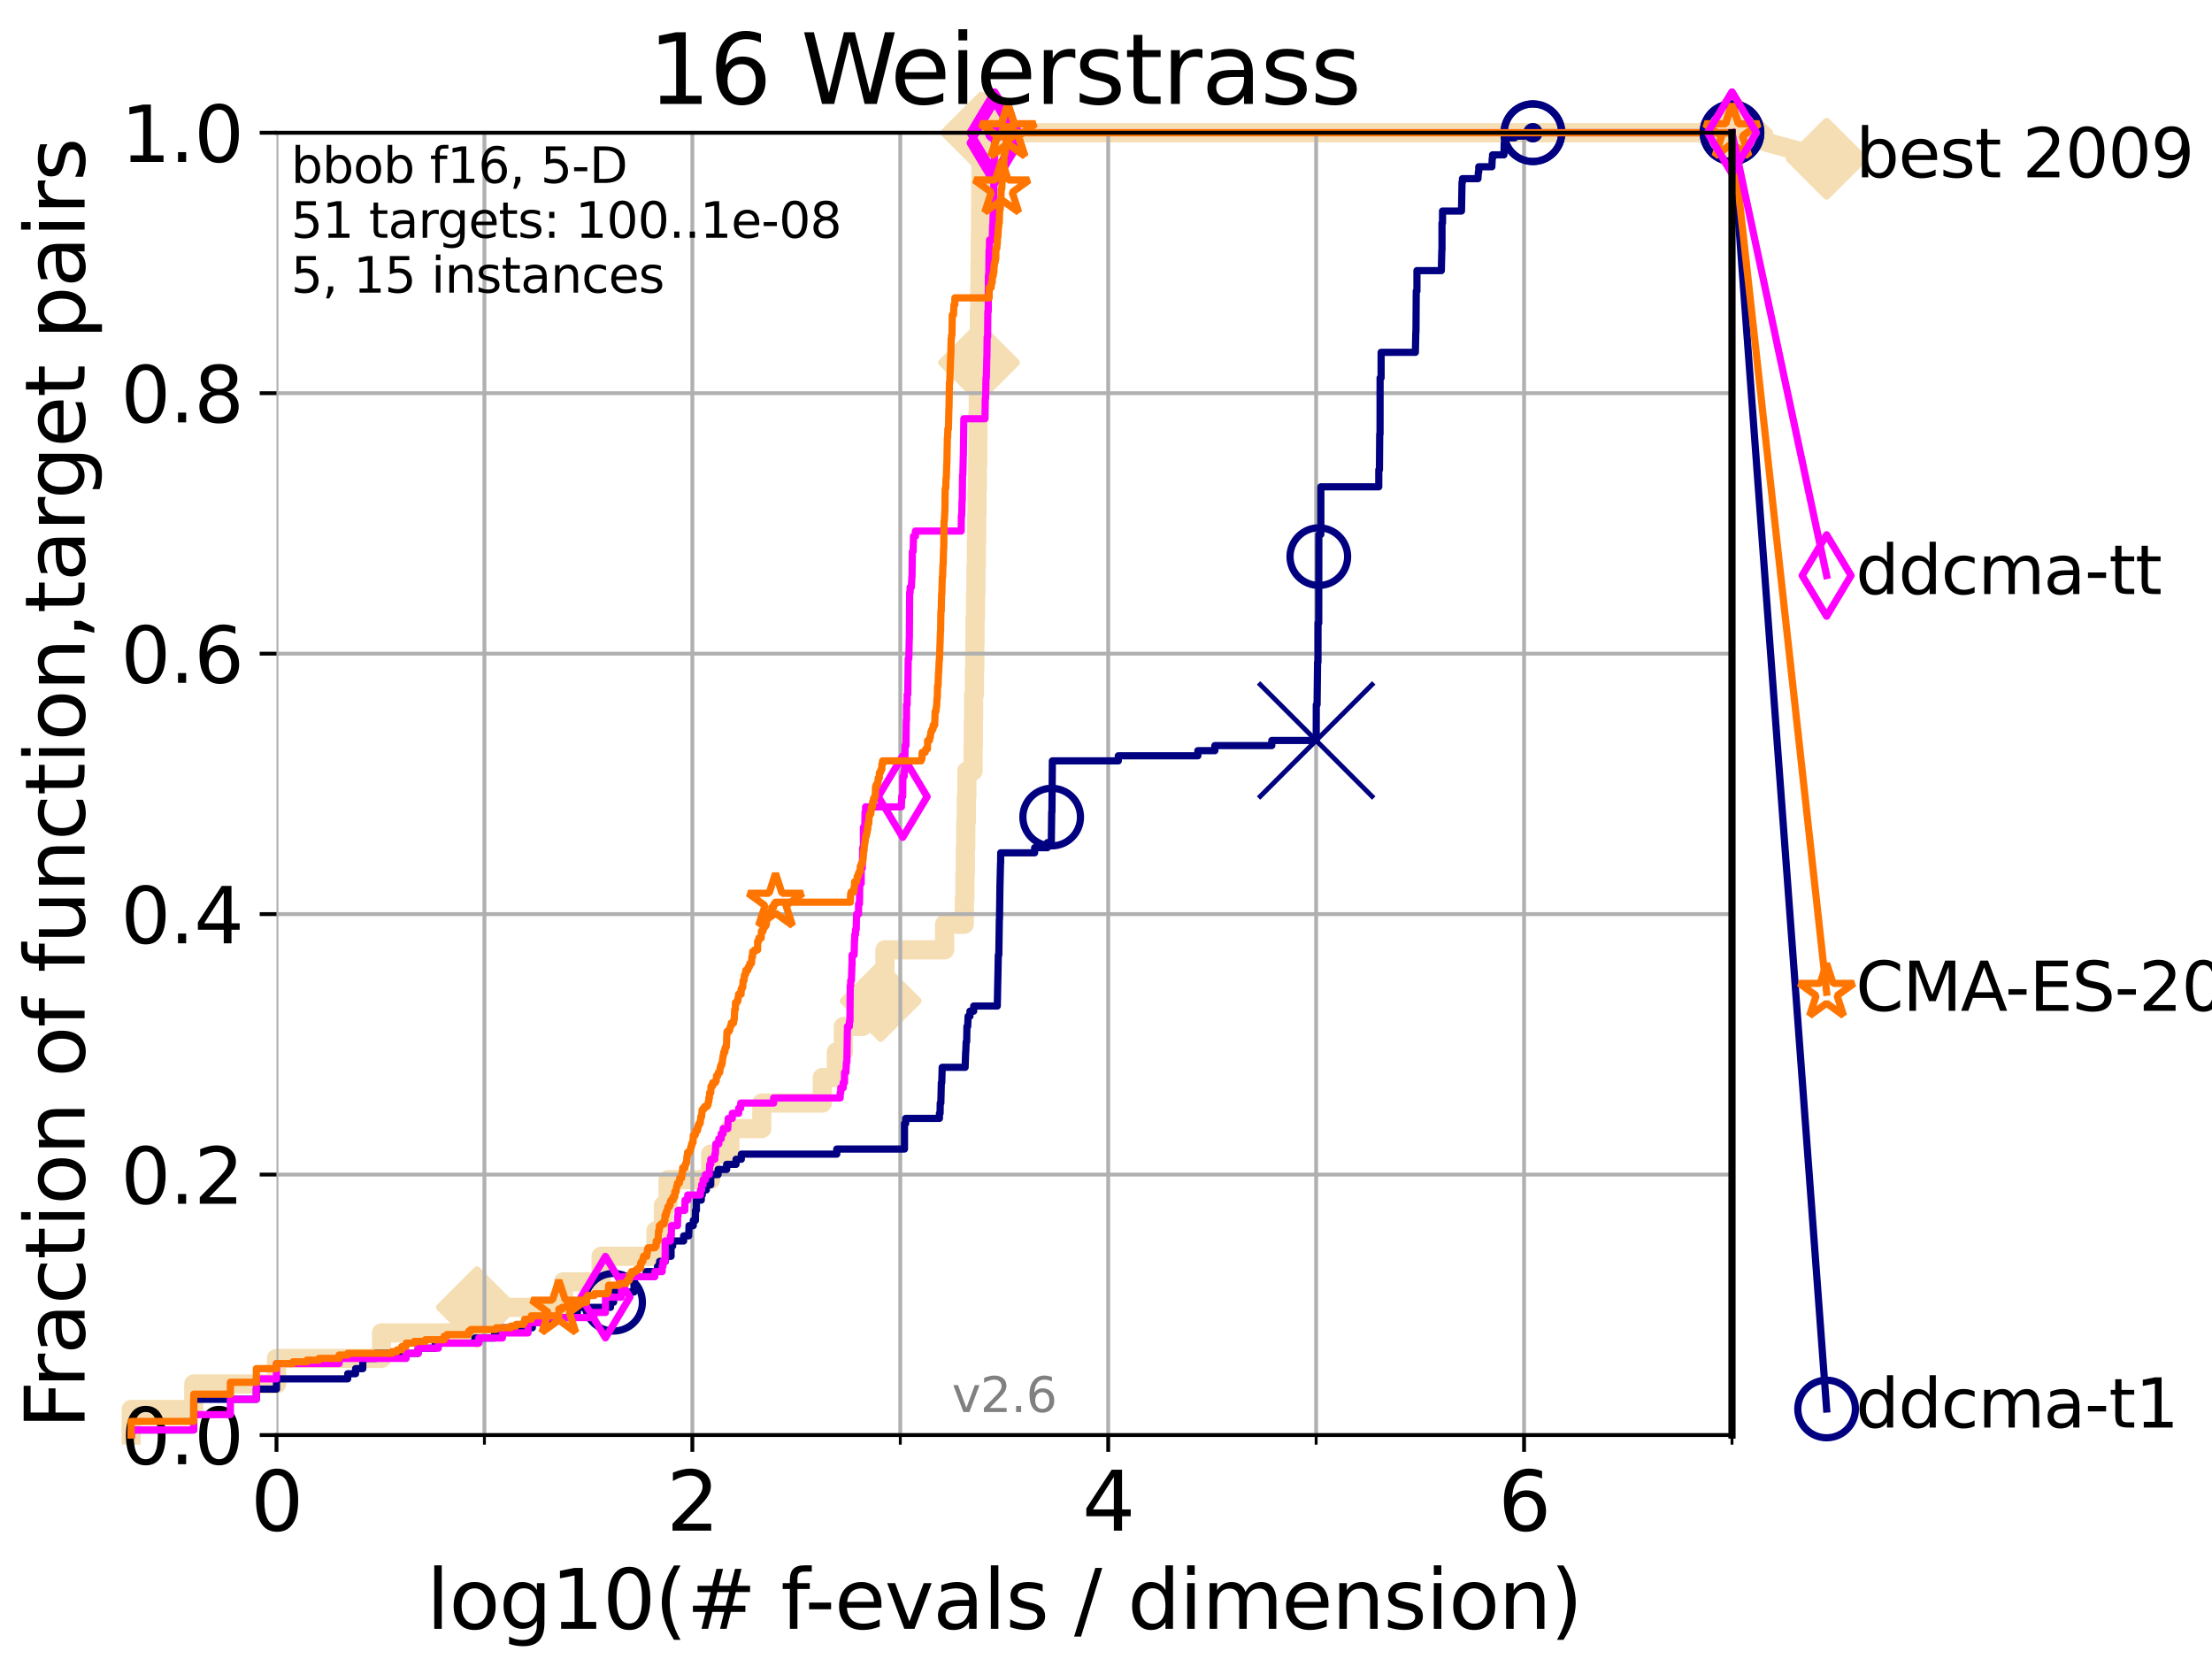 <?xml version="1.0" encoding="utf-8" standalone="no"?>
<!DOCTYPE svg PUBLIC "-//W3C//DTD SVG 1.1//EN"
  "http://www.w3.org/Graphics/SVG/1.1/DTD/svg11.dtd">
<svg xmlns:xlink="http://www.w3.org/1999/xlink" width="460.8pt" height="345.6pt" viewBox="0 0 460.8 345.6" xmlns="http://www.w3.org/2000/svg" version="1.1">
 <defs>
  <style type="text/css">*{stroke-linejoin: round; stroke-linecap: butt}</style>
 </defs>
 <g id="figure_1">
  <g id="patch_1">
   <path d="M 0 345.6 
L 460.8 345.6 
L 460.8 0 
L 0 0 
z
" style="fill: #ffffff"/>
  </g>
  <g id="axes_1">
   <g id="patch_2">
    <path d="M 57.6 298.944 
L 360.806 298.944 
L 360.806 27.648 
L 57.6 27.648 
z
" style="fill: #ffffff"/>
   </g>
   <g id="line2d_1">
    <path d="M 27.324 298.944 
L 27.324 293.624 
L 40.363 293.624 
L 40.363 288.305 
L 57.6 288.305 
L 57.6 282.985 
L 79.481 282.985 
L 79.481 277.666 
L 99.347 277.666 
L 99.347 272.346 
L 117.384 272.346 
L 117.384 267.027 
L 125.219 267.027 
L 125.219 261.707 
L 136.641 261.707 
L 136.641 256.388 
L 138.207 256.388 
L 138.207 251.068 
L 139.167 251.068 
L 139.167 245.749 
L 148.033 245.749 
L 148.033 240.429 
L 152.057 240.429 
L 152.057 235.11 
L 158.7 235.11 
L 158.7 229.79 
L 171.298 229.79 
L 171.298 224.471 
L 174.218 224.471 
L 174.218 219.151 
L 175.688 219.151 
L 175.688 213.832 
L 179.666 213.832 
L 179.666 208.512 
L 183.46 208.512 
L 183.46 203.192 
L 184.355 203.192 
L 184.355 197.873 
L 196.776 197.873 
L 196.776 192.553 
L 200.889 192.553 
L 200.889 187.234 
L 201.003 187.234 
L 201.003 181.914 
L 201.102 181.914 
L 201.102 176.595 
L 201.185 176.595 
L 201.185 171.275 
L 201.299 171.275 
L 201.299 165.956 
L 201.411 165.956 
L 201.411 160.636 
L 202.705 160.636 
L 202.705 155.317 
L 202.77 155.317 
L 202.77 149.997 
L 202.822 149.997 
L 202.822 144.678 
L 202.987 144.678 
L 202.987 139.358 
L 203.076 139.358 
L 203.076 134.039 
L 203.117 134.039 
L 203.117 128.719 
L 203.224 128.719 
L 203.224 123.4 
L 203.307 123.4 
L 203.307 118.08 
L 203.39 118.08 
L 203.39 112.76 
L 203.448 112.76 
L 203.448 107.441 
L 203.521 107.441 
L 203.521 102.121 
L 203.593 102.121 
L 203.593 96.802 
L 203.684 96.802 
L 203.684 91.482 
L 203.714 91.482 
L 203.714 86.163 
L 203.792 86.163 
L 203.792 80.843 
L 203.868 80.843 
L 203.868 75.524 
L 203.949 75.524 
L 203.949 70.204 
L 204.015 70.204 
L 204.015 64.885 
L 204.11 64.885 
L 204.11 59.565 
L 204.163 59.565 
L 204.163 54.246 
L 204.219 54.246 
L 204.219 48.926 
L 204.278 48.926 
L 204.278 43.607 
L 204.302 43.607 
L 204.302 38.287 
L 204.352 38.287 
L 204.352 32.968 
L 204.41 32.968 
L 204.41 27.648 
L 360.806 27.648 
" style="fill: none; stroke: #f5deb3; stroke-width: 4; stroke-linecap: square"/>
   </g>
   <g id="line2d_2">
    <defs>
     <path id="mb8e707fca8" d="M -0 7.778 
L 7.778 0 
L 0 -7.778 
L -7.778 -0 
z
" style="stroke: #f5deb3; stroke-width: 1.5; stroke-linejoin: miter"/>
    </defs>
    <g>
     <use xlink:href="#mb8e707fca8" x="99.347" y="272.346" style="fill: #f5deb3; stroke: #f5deb3; stroke-width: 1.5; stroke-linejoin: miter"/>
     <use xlink:href="#mb8e707fca8" x="183.46" y="208.512" style="fill: #f5deb3; stroke: #f5deb3; stroke-width: 1.5; stroke-linejoin: miter"/>
     <use xlink:href="#mb8e707fca8" x="203.949" y="75.524" style="fill: #f5deb3; stroke: #f5deb3; stroke-width: 1.5; stroke-linejoin: miter"/>
     <use xlink:href="#mb8e707fca8" x="204.41" y="27.648" style="fill: #f5deb3; stroke: #f5deb3; stroke-width: 1.5; stroke-linejoin: miter"/>
     <use xlink:href="#mb8e707fca8" x="204.41" y="27.648" style="fill: #f5deb3; stroke: #f5deb3; stroke-width: 1.5; stroke-linejoin: miter"/>
     <use xlink:href="#mb8e707fca8" x="360.806" y="27.648" style="fill: #f5deb3; stroke: #f5deb3; stroke-width: 1.5; stroke-linejoin: miter"/>
    </g>
   </g>
   <g id="line2d_3">
    <path style="fill: none; stroke: #f5deb3; stroke-width: 4; stroke-linecap: square"/>
    <g/>
   </g>
   <g id="line2d_4">
    <path d="M 360.806 27.648 
L 380.515 33.074 
" style="fill: none; stroke: #f5deb3; stroke-width: 4; stroke-linecap: square"/>
    <g>
     <use xlink:href="#mb8e707fca8" x="360.806" y="27.648" style="fill: #f5deb3; stroke: #f5deb3; stroke-width: 1.5; stroke-linejoin: miter"/>
     <use xlink:href="#mb8e707fca8" x="380.515" y="33.074" style="fill: #f5deb3; stroke: #f5deb3; stroke-width: 1.5; stroke-linejoin: miter"/>
    </g>
   </g>
   <g id="matplotlib.axis_1">
    <g id="xtick_1">
     <g id="line2d_5">
      <path d="M 57.6 298.944 
L 57.6 27.648 
" clip-path="url(#p926d041248)" style="fill: none; stroke: #b0b0b0; stroke-width: 0.8; stroke-linecap: square"/>
     </g>
     <g id="line2d_6">
      <defs>
       <path id="m6d706f64f8" d="M 0 0 
L 0 3.5 
" style="stroke: #000000; stroke-width: 0.8"/>
      </defs>
      <g>
       <use xlink:href="#m6d706f64f8" x="57.6" y="298.944" style="stroke: #000000; stroke-width: 0.8"/>
      </g>
     </g>
     <g id="text_1">
      <!-- 0 -->
      <g transform="translate(52.192 318.861)scale(0.17 -0.17)">
       <defs>
        <path id="DejaVuSans-30" d="M 2034 4250 
Q 1547 4250 1301 3770 
Q 1056 3291 1056 2328 
Q 1056 1369 1301 889 
Q 1547 409 2034 409 
Q 2525 409 2770 889 
Q 3016 1369 3016 2328 
Q 3016 3291 2770 3770 
Q 2525 4250 2034 4250 
z
M 2034 4750 
Q 2819 4750 3233 4129 
Q 3647 3509 3647 2328 
Q 3647 1150 3233 529 
Q 2819 -91 2034 -91 
Q 1250 -91 836 529 
Q 422 1150 422 2328 
Q 422 3509 836 4129 
Q 1250 4750 2034 4750 
z
" transform="scale(0.016)"/>
       </defs>
       <use xlink:href="#DejaVuSans-30"/>
      </g>
     </g>
    </g>
    <g id="xtick_2">
     <g id="line2d_7">
      <path d="M 144.23 298.944 
L 144.23 27.648 
" clip-path="url(#p926d041248)" style="fill: none; stroke: #b0b0b0; stroke-width: 0.8; stroke-linecap: square"/>
     </g>
     <g id="line2d_8">
      <g>
       <use xlink:href="#m6d706f64f8" x="144.23" y="298.944" style="stroke: #000000; stroke-width: 0.8"/>
      </g>
     </g>
     <g id="text_2">
      <!-- 2 -->
      <g transform="translate(138.822 318.861)scale(0.17 -0.17)">
       <defs>
        <path id="DejaVuSans-32" d="M 1228 531 
L 3431 531 
L 3431 0 
L 469 0 
L 469 531 
Q 828 903 1448 1529 
Q 2069 2156 2228 2338 
Q 2531 2678 2651 2914 
Q 2772 3150 2772 3378 
Q 2772 3750 2511 3984 
Q 2250 4219 1831 4219 
Q 1534 4219 1204 4116 
Q 875 4013 500 3803 
L 500 4441 
Q 881 4594 1212 4672 
Q 1544 4750 1819 4750 
Q 2544 4750 2975 4387 
Q 3406 4025 3406 3419 
Q 3406 3131 3298 2873 
Q 3191 2616 2906 2266 
Q 2828 2175 2409 1742 
Q 1991 1309 1228 531 
z
" transform="scale(0.016)"/>
       </defs>
       <use xlink:href="#DejaVuSans-32"/>
      </g>
     </g>
    </g>
    <g id="xtick_3">
     <g id="line2d_9">
      <path d="M 230.861 298.944 
L 230.861 27.648 
" clip-path="url(#p926d041248)" style="fill: none; stroke: #b0b0b0; stroke-width: 0.8; stroke-linecap: square"/>
     </g>
     <g id="line2d_10">
      <g>
       <use xlink:href="#m6d706f64f8" x="230.861" y="298.944" style="stroke: #000000; stroke-width: 0.8"/>
      </g>
     </g>
     <g id="text_3">
      <!-- 4 -->
      <g transform="translate(225.453 318.861)scale(0.17 -0.17)">
       <defs>
        <path id="DejaVuSans-34" d="M 2419 4116 
L 825 1625 
L 2419 1625 
L 2419 4116 
z
M 2253 4666 
L 3047 4666 
L 3047 1625 
L 3713 1625 
L 3713 1100 
L 3047 1100 
L 3047 0 
L 2419 0 
L 2419 1100 
L 313 1100 
L 313 1709 
L 2253 4666 
z
" transform="scale(0.016)"/>
       </defs>
       <use xlink:href="#DejaVuSans-34"/>
      </g>
     </g>
    </g>
    <g id="xtick_4">
     <g id="line2d_11">
      <path d="M 317.491 298.944 
L 317.491 27.648 
" clip-path="url(#p926d041248)" style="fill: none; stroke: #b0b0b0; stroke-width: 0.8; stroke-linecap: square"/>
     </g>
     <g id="line2d_12">
      <g>
       <use xlink:href="#m6d706f64f8" x="317.491" y="298.944" style="stroke: #000000; stroke-width: 0.8"/>
      </g>
     </g>
     <g id="text_4">
      <!-- 6 -->
      <g transform="translate(312.083 318.861)scale(0.17 -0.17)">
       <defs>
        <path id="DejaVuSans-36" d="M 2113 2584 
Q 1688 2584 1439 2293 
Q 1191 2003 1191 1497 
Q 1191 994 1439 701 
Q 1688 409 2113 409 
Q 2538 409 2786 701 
Q 3034 994 3034 1497 
Q 3034 2003 2786 2293 
Q 2538 2584 2113 2584 
z
M 3366 4563 
L 3366 3988 
Q 3128 4100 2886 4159 
Q 2644 4219 2406 4219 
Q 1781 4219 1451 3797 
Q 1122 3375 1075 2522 
Q 1259 2794 1537 2939 
Q 1816 3084 2150 3084 
Q 2853 3084 3261 2657 
Q 3669 2231 3669 1497 
Q 3669 778 3244 343 
Q 2819 -91 2113 -91 
Q 1303 -91 875 529 
Q 447 1150 447 2328 
Q 447 3434 972 4092 
Q 1497 4750 2381 4750 
Q 2619 4750 2861 4703 
Q 3103 4656 3366 4563 
z
" transform="scale(0.016)"/>
       </defs>
       <use xlink:href="#DejaVuSans-36"/>
      </g>
     </g>
    </g>
    <g id="xtick_5">
     <g id="line2d_13">
      <path d="M 100.915 298.944 
L 100.915 27.648 
" clip-path="url(#p926d041248)" style="fill: none; stroke: #b0b0b0; stroke-width: 0.8; stroke-linecap: square"/>
     </g>
     <g id="line2d_14">
      <defs>
       <path id="m175a433c14" d="M 0 0 
L 0 2 
" style="stroke: #000000; stroke-width: 0.6"/>
      </defs>
      <g>
       <use xlink:href="#m175a433c14" x="100.915" y="298.944" style="stroke: #000000; stroke-width: 0.6"/>
      </g>
     </g>
    </g>
    <g id="xtick_6">
     <g id="line2d_15">
      <path d="M 187.546 298.944 
L 187.546 27.648 
" clip-path="url(#p926d041248)" style="fill: none; stroke: #b0b0b0; stroke-width: 0.8; stroke-linecap: square"/>
     </g>
     <g id="line2d_16">
      <g>
       <use xlink:href="#m175a433c14" x="187.546" y="298.944" style="stroke: #000000; stroke-width: 0.6"/>
      </g>
     </g>
    </g>
    <g id="xtick_7">
     <g id="line2d_17">
      <path d="M 274.176 298.944 
L 274.176 27.648 
" clip-path="url(#p926d041248)" style="fill: none; stroke: #b0b0b0; stroke-width: 0.8; stroke-linecap: square"/>
     </g>
     <g id="line2d_18">
      <g>
       <use xlink:href="#m175a433c14" x="274.176" y="298.944" style="stroke: #000000; stroke-width: 0.6"/>
      </g>
     </g>
    </g>
    <g id="xtick_8">
     <g id="line2d_19">
      <path d="M 360.806 298.944 
L 360.806 27.648 
" clip-path="url(#p926d041248)" style="fill: none; stroke: #b0b0b0; stroke-width: 0.8; stroke-linecap: square"/>
     </g>
     <g id="line2d_20">
      <g>
       <use xlink:href="#m175a433c14" x="360.806" y="298.944" style="stroke: #000000; stroke-width: 0.6"/>
      </g>
     </g>
    </g>
    <g id="text_5">
     <!-- log10(# f-evals / dimension) -->
     <g transform="translate(88.823 339.314)scale(0.17 -0.17)">
      <defs>
       <path id="DejaVuSans-6c" d="M 603 4863 
L 1178 4863 
L 1178 0 
L 603 0 
L 603 4863 
z
" transform="scale(0.016)"/>
       <path id="DejaVuSans-6f" d="M 1959 3097 
Q 1497 3097 1228 2736 
Q 959 2375 959 1747 
Q 959 1119 1226 758 
Q 1494 397 1959 397 
Q 2419 397 2687 759 
Q 2956 1122 2956 1747 
Q 2956 2369 2687 2733 
Q 2419 3097 1959 3097 
z
M 1959 3584 
Q 2709 3584 3137 3096 
Q 3566 2609 3566 1747 
Q 3566 888 3137 398 
Q 2709 -91 1959 -91 
Q 1206 -91 779 398 
Q 353 888 353 1747 
Q 353 2609 779 3096 
Q 1206 3584 1959 3584 
z
" transform="scale(0.016)"/>
       <path id="DejaVuSans-67" d="M 2906 1791 
Q 2906 2416 2648 2759 
Q 2391 3103 1925 3103 
Q 1463 3103 1205 2759 
Q 947 2416 947 1791 
Q 947 1169 1205 825 
Q 1463 481 1925 481 
Q 2391 481 2648 825 
Q 2906 1169 2906 1791 
z
M 3481 434 
Q 3481 -459 3084 -895 
Q 2688 -1331 1869 -1331 
Q 1566 -1331 1297 -1286 
Q 1028 -1241 775 -1147 
L 775 -588 
Q 1028 -725 1275 -790 
Q 1522 -856 1778 -856 
Q 2344 -856 2625 -561 
Q 2906 -266 2906 331 
L 2906 616 
Q 2728 306 2450 153 
Q 2172 0 1784 0 
Q 1141 0 747 490 
Q 353 981 353 1791 
Q 353 2603 747 3093 
Q 1141 3584 1784 3584 
Q 2172 3584 2450 3431 
Q 2728 3278 2906 2969 
L 2906 3500 
L 3481 3500 
L 3481 434 
z
" transform="scale(0.016)"/>
       <path id="DejaVuSans-31" d="M 794 531 
L 1825 531 
L 1825 4091 
L 703 3866 
L 703 4441 
L 1819 4666 
L 2450 4666 
L 2450 531 
L 3481 531 
L 3481 0 
L 794 0 
L 794 531 
z
" transform="scale(0.016)"/>
       <path id="DejaVuSans-28" d="M 1984 4856 
Q 1566 4138 1362 3434 
Q 1159 2731 1159 2009 
Q 1159 1288 1364 580 
Q 1569 -128 1984 -844 
L 1484 -844 
Q 1016 -109 783 600 
Q 550 1309 550 2009 
Q 550 2706 781 3412 
Q 1013 4119 1484 4856 
L 1984 4856 
z
" transform="scale(0.016)"/>
       <path id="DejaVuSans-23" d="M 3272 2816 
L 2363 2816 
L 2100 1772 
L 3016 1772 
L 3272 2816 
z
M 2803 4594 
L 2478 3297 
L 3391 3297 
L 3719 4594 
L 4219 4594 
L 3897 3297 
L 4872 3297 
L 4872 2816 
L 3775 2816 
L 3519 1772 
L 4513 1772 
L 4513 1294 
L 3397 1294 
L 3072 0 
L 2572 0 
L 2894 1294 
L 1978 1294 
L 1656 0 
L 1153 0 
L 1478 1294 
L 494 1294 
L 494 1772 
L 1594 1772 
L 1856 2816 
L 850 2816 
L 850 3297 
L 1978 3297 
L 2297 4594 
L 2803 4594 
z
" transform="scale(0.016)"/>
       <path id="DejaVuSans-20" transform="scale(0.016)"/>
       <path id="DejaVuSans-66" d="M 2375 4863 
L 2375 4384 
L 1825 4384 
Q 1516 4384 1395 4259 
Q 1275 4134 1275 3809 
L 1275 3500 
L 2222 3500 
L 2222 3053 
L 1275 3053 
L 1275 0 
L 697 0 
L 697 3053 
L 147 3053 
L 147 3500 
L 697 3500 
L 697 3744 
Q 697 4328 969 4595 
Q 1241 4863 1831 4863 
L 2375 4863 
z
" transform="scale(0.016)"/>
       <path id="DejaVuSans-2d" d="M 313 2009 
L 1997 2009 
L 1997 1497 
L 313 1497 
L 313 2009 
z
" transform="scale(0.016)"/>
       <path id="DejaVuSans-65" d="M 3597 1894 
L 3597 1613 
L 953 1613 
Q 991 1019 1311 708 
Q 1631 397 2203 397 
Q 2534 397 2845 478 
Q 3156 559 3463 722 
L 3463 178 
Q 3153 47 2828 -22 
Q 2503 -91 2169 -91 
Q 1331 -91 842 396 
Q 353 884 353 1716 
Q 353 2575 817 3079 
Q 1281 3584 2069 3584 
Q 2775 3584 3186 3129 
Q 3597 2675 3597 1894 
z
M 3022 2063 
Q 3016 2534 2758 2815 
Q 2500 3097 2075 3097 
Q 1594 3097 1305 2825 
Q 1016 2553 972 2059 
L 3022 2063 
z
" transform="scale(0.016)"/>
       <path id="DejaVuSans-76" d="M 191 3500 
L 800 3500 
L 1894 563 
L 2988 3500 
L 3597 3500 
L 2284 0 
L 1503 0 
L 191 3500 
z
" transform="scale(0.016)"/>
       <path id="DejaVuSans-61" d="M 2194 1759 
Q 1497 1759 1228 1600 
Q 959 1441 959 1056 
Q 959 750 1161 570 
Q 1363 391 1709 391 
Q 2188 391 2477 730 
Q 2766 1069 2766 1631 
L 2766 1759 
L 2194 1759 
z
M 3341 1997 
L 3341 0 
L 2766 0 
L 2766 531 
Q 2569 213 2275 61 
Q 1981 -91 1556 -91 
Q 1019 -91 701 211 
Q 384 513 384 1019 
Q 384 1609 779 1909 
Q 1175 2209 1959 2209 
L 2766 2209 
L 2766 2266 
Q 2766 2663 2505 2880 
Q 2244 3097 1772 3097 
Q 1472 3097 1187 3025 
Q 903 2953 641 2809 
L 641 3341 
Q 956 3463 1253 3523 
Q 1550 3584 1831 3584 
Q 2591 3584 2966 3190 
Q 3341 2797 3341 1997 
z
" transform="scale(0.016)"/>
       <path id="DejaVuSans-73" d="M 2834 3397 
L 2834 2853 
Q 2591 2978 2328 3040 
Q 2066 3103 1784 3103 
Q 1356 3103 1142 2972 
Q 928 2841 928 2578 
Q 928 2378 1081 2264 
Q 1234 2150 1697 2047 
L 1894 2003 
Q 2506 1872 2764 1633 
Q 3022 1394 3022 966 
Q 3022 478 2636 193 
Q 2250 -91 1575 -91 
Q 1294 -91 989 -36 
Q 684 19 347 128 
L 347 722 
Q 666 556 975 473 
Q 1284 391 1588 391 
Q 1994 391 2212 530 
Q 2431 669 2431 922 
Q 2431 1156 2273 1281 
Q 2116 1406 1581 1522 
L 1381 1569 
Q 847 1681 609 1914 
Q 372 2147 372 2553 
Q 372 3047 722 3315 
Q 1072 3584 1716 3584 
Q 2034 3584 2315 3537 
Q 2597 3491 2834 3397 
z
" transform="scale(0.016)"/>
       <path id="DejaVuSans-2f" d="M 1625 4666 
L 2156 4666 
L 531 -594 
L 0 -594 
L 1625 4666 
z
" transform="scale(0.016)"/>
       <path id="DejaVuSans-64" d="M 2906 2969 
L 2906 4863 
L 3481 4863 
L 3481 0 
L 2906 0 
L 2906 525 
Q 2725 213 2448 61 
Q 2172 -91 1784 -91 
Q 1150 -91 751 415 
Q 353 922 353 1747 
Q 353 2572 751 3078 
Q 1150 3584 1784 3584 
Q 2172 3584 2448 3432 
Q 2725 3281 2906 2969 
z
M 947 1747 
Q 947 1113 1208 752 
Q 1469 391 1925 391 
Q 2381 391 2643 752 
Q 2906 1113 2906 1747 
Q 2906 2381 2643 2742 
Q 2381 3103 1925 3103 
Q 1469 3103 1208 2742 
Q 947 2381 947 1747 
z
" transform="scale(0.016)"/>
       <path id="DejaVuSans-69" d="M 603 3500 
L 1178 3500 
L 1178 0 
L 603 0 
L 603 3500 
z
M 603 4863 
L 1178 4863 
L 1178 4134 
L 603 4134 
L 603 4863 
z
" transform="scale(0.016)"/>
       <path id="DejaVuSans-6d" d="M 3328 2828 
Q 3544 3216 3844 3400 
Q 4144 3584 4550 3584 
Q 5097 3584 5394 3201 
Q 5691 2819 5691 2113 
L 5691 0 
L 5113 0 
L 5113 2094 
Q 5113 2597 4934 2840 
Q 4756 3084 4391 3084 
Q 3944 3084 3684 2787 
Q 3425 2491 3425 1978 
L 3425 0 
L 2847 0 
L 2847 2094 
Q 2847 2600 2669 2842 
Q 2491 3084 2119 3084 
Q 1678 3084 1418 2786 
Q 1159 2488 1159 1978 
L 1159 0 
L 581 0 
L 581 3500 
L 1159 3500 
L 1159 2956 
Q 1356 3278 1631 3431 
Q 1906 3584 2284 3584 
Q 2666 3584 2933 3390 
Q 3200 3197 3328 2828 
z
" transform="scale(0.016)"/>
       <path id="DejaVuSans-6e" d="M 3513 2113 
L 3513 0 
L 2938 0 
L 2938 2094 
Q 2938 2591 2744 2837 
Q 2550 3084 2163 3084 
Q 1697 3084 1428 2787 
Q 1159 2491 1159 1978 
L 1159 0 
L 581 0 
L 581 3500 
L 1159 3500 
L 1159 2956 
Q 1366 3272 1645 3428 
Q 1925 3584 2291 3584 
Q 2894 3584 3203 3211 
Q 3513 2838 3513 2113 
z
" transform="scale(0.016)"/>
       <path id="DejaVuSans-29" d="M 513 4856 
L 1013 4856 
Q 1481 4119 1714 3412 
Q 1947 2706 1947 2009 
Q 1947 1309 1714 600 
Q 1481 -109 1013 -844 
L 513 -844 
Q 928 -128 1133 580 
Q 1338 1288 1338 2009 
Q 1338 2731 1133 3434 
Q 928 4138 513 4856 
z
" transform="scale(0.016)"/>
      </defs>
      <use xlink:href="#DejaVuSans-6c"/>
      <use xlink:href="#DejaVuSans-6f" x="27.783"/>
      <use xlink:href="#DejaVuSans-67" x="88.965"/>
      <use xlink:href="#DejaVuSans-31" x="152.441"/>
      <use xlink:href="#DejaVuSans-30" x="216.064"/>
      <use xlink:href="#DejaVuSans-28" x="279.688"/>
      <use xlink:href="#DejaVuSans-23" x="318.701"/>
      <use xlink:href="#DejaVuSans-20" x="402.49"/>
      <use xlink:href="#DejaVuSans-66" x="434.277"/>
      <use xlink:href="#DejaVuSans-2d" x="463.982"/>
      <use xlink:href="#DejaVuSans-65" x="500.066"/>
      <use xlink:href="#DejaVuSans-76" x="561.59"/>
      <use xlink:href="#DejaVuSans-61" x="620.77"/>
      <use xlink:href="#DejaVuSans-6c" x="682.049"/>
      <use xlink:href="#DejaVuSans-73" x="709.832"/>
      <use xlink:href="#DejaVuSans-20" x="761.932"/>
      <use xlink:href="#DejaVuSans-2f" x="793.719"/>
      <use xlink:href="#DejaVuSans-20" x="827.41"/>
      <use xlink:href="#DejaVuSans-64" x="859.197"/>
      <use xlink:href="#DejaVuSans-69" x="922.674"/>
      <use xlink:href="#DejaVuSans-6d" x="950.457"/>
      <use xlink:href="#DejaVuSans-65" x="1047.869"/>
      <use xlink:href="#DejaVuSans-6e" x="1109.393"/>
      <use xlink:href="#DejaVuSans-73" x="1172.771"/>
      <use xlink:href="#DejaVuSans-69" x="1224.871"/>
      <use xlink:href="#DejaVuSans-6f" x="1252.654"/>
      <use xlink:href="#DejaVuSans-6e" x="1313.836"/>
      <use xlink:href="#DejaVuSans-29" x="1377.215"/>
     </g>
    </g>
   </g>
   <g id="matplotlib.axis_2">
    <g id="ytick_1">
     <g id="line2d_21">
      <path d="M 57.6 298.944 
L 360.806 298.944 
" clip-path="url(#p926d041248)" style="fill: none; stroke: #b0b0b0; stroke-width: 0.8; stroke-linecap: square"/>
     </g>
     <g id="line2d_22">
      <defs>
       <path id="m9c792b67eb" d="M 0 0 
L -3.5 0 
" style="stroke: #000000; stroke-width: 0.8"/>
      </defs>
      <g>
       <use xlink:href="#m9c792b67eb" x="57.6" y="298.944" style="stroke: #000000; stroke-width: 0.8"/>
      </g>
     </g>
     <g id="text_6">
      <!-- 0.0 -->
      <g transform="translate(25.155 305.023)scale(0.16 -0.16)">
       <defs>
        <path id="DejaVuSans-2e" d="M 684 794 
L 1344 794 
L 1344 0 
L 684 0 
L 684 794 
z
" transform="scale(0.016)"/>
       </defs>
       <use xlink:href="#DejaVuSans-30"/>
       <use xlink:href="#DejaVuSans-2e" x="63.623"/>
       <use xlink:href="#DejaVuSans-30" x="95.41"/>
      </g>
     </g>
    </g>
    <g id="ytick_2">
     <g id="line2d_23">
      <path d="M 57.6 244.685 
L 360.806 244.685 
" clip-path="url(#p926d041248)" style="fill: none; stroke: #b0b0b0; stroke-width: 0.8; stroke-linecap: square"/>
     </g>
     <g id="line2d_24">
      <g>
       <use xlink:href="#m9c792b67eb" x="57.6" y="244.685" style="stroke: #000000; stroke-width: 0.8"/>
      </g>
     </g>
     <g id="text_7">
      <!-- 0.2 -->
      <g transform="translate(25.155 250.764)scale(0.16 -0.16)">
       <use xlink:href="#DejaVuSans-30"/>
       <use xlink:href="#DejaVuSans-2e" x="63.623"/>
       <use xlink:href="#DejaVuSans-32" x="95.41"/>
      </g>
     </g>
    </g>
    <g id="ytick_3">
     <g id="line2d_25">
      <path d="M 57.6 190.426 
L 360.806 190.426 
" clip-path="url(#p926d041248)" style="fill: none; stroke: #b0b0b0; stroke-width: 0.8; stroke-linecap: square"/>
     </g>
     <g id="line2d_26">
      <g>
       <use xlink:href="#m9c792b67eb" x="57.6" y="190.426" style="stroke: #000000; stroke-width: 0.8"/>
      </g>
     </g>
     <g id="text_8">
      <!-- 0.4 -->
      <g transform="translate(25.155 196.504)scale(0.16 -0.16)">
       <use xlink:href="#DejaVuSans-30"/>
       <use xlink:href="#DejaVuSans-2e" x="63.623"/>
       <use xlink:href="#DejaVuSans-34" x="95.41"/>
      </g>
     </g>
    </g>
    <g id="ytick_4">
     <g id="line2d_27">
      <path d="M 57.6 136.166 
L 360.806 136.166 
" clip-path="url(#p926d041248)" style="fill: none; stroke: #b0b0b0; stroke-width: 0.8; stroke-linecap: square"/>
     </g>
     <g id="line2d_28">
      <g>
       <use xlink:href="#m9c792b67eb" x="57.6" y="136.166" style="stroke: #000000; stroke-width: 0.8"/>
      </g>
     </g>
     <g id="text_9">
      <!-- 0.6 -->
      <g transform="translate(25.155 142.245)scale(0.16 -0.16)">
       <use xlink:href="#DejaVuSans-30"/>
       <use xlink:href="#DejaVuSans-2e" x="63.623"/>
       <use xlink:href="#DejaVuSans-36" x="95.41"/>
      </g>
     </g>
    </g>
    <g id="ytick_5">
     <g id="line2d_29">
      <path d="M 57.6 81.907 
L 360.806 81.907 
" clip-path="url(#p926d041248)" style="fill: none; stroke: #b0b0b0; stroke-width: 0.8; stroke-linecap: square"/>
     </g>
     <g id="line2d_30">
      <g>
       <use xlink:href="#m9c792b67eb" x="57.6" y="81.907" style="stroke: #000000; stroke-width: 0.8"/>
      </g>
     </g>
     <g id="text_10">
      <!-- 0.8 -->
      <g transform="translate(25.155 87.986)scale(0.16 -0.16)">
       <defs>
        <path id="DejaVuSans-38" d="M 2034 2216 
Q 1584 2216 1326 1975 
Q 1069 1734 1069 1313 
Q 1069 891 1326 650 
Q 1584 409 2034 409 
Q 2484 409 2743 651 
Q 3003 894 3003 1313 
Q 3003 1734 2745 1975 
Q 2488 2216 2034 2216 
z
M 1403 2484 
Q 997 2584 770 2862 
Q 544 3141 544 3541 
Q 544 4100 942 4425 
Q 1341 4750 2034 4750 
Q 2731 4750 3128 4425 
Q 3525 4100 3525 3541 
Q 3525 3141 3298 2862 
Q 3072 2584 2669 2484 
Q 3125 2378 3379 2068 
Q 3634 1759 3634 1313 
Q 3634 634 3220 271 
Q 2806 -91 2034 -91 
Q 1263 -91 848 271 
Q 434 634 434 1313 
Q 434 1759 690 2068 
Q 947 2378 1403 2484 
z
M 1172 3481 
Q 1172 3119 1398 2916 
Q 1625 2713 2034 2713 
Q 2441 2713 2670 2916 
Q 2900 3119 2900 3481 
Q 2900 3844 2670 4047 
Q 2441 4250 2034 4250 
Q 1625 4250 1398 4047 
Q 1172 3844 1172 3481 
z
" transform="scale(0.016)"/>
       </defs>
       <use xlink:href="#DejaVuSans-30"/>
       <use xlink:href="#DejaVuSans-2e" x="63.623"/>
       <use xlink:href="#DejaVuSans-38" x="95.41"/>
      </g>
     </g>
    </g>
    <g id="ytick_6">
     <g id="line2d_31">
      <path d="M 57.6 27.648 
L 360.806 27.648 
" clip-path="url(#p926d041248)" style="fill: none; stroke: #b0b0b0; stroke-width: 0.8; stroke-linecap: square"/>
     </g>
     <g id="line2d_32">
      <g>
       <use xlink:href="#m9c792b67eb" x="57.6" y="27.648" style="stroke: #000000; stroke-width: 0.8"/>
      </g>
     </g>
     <g id="text_11">
      <!-- 1.0 -->
      <g transform="translate(25.155 33.727)scale(0.16 -0.16)">
       <use xlink:href="#DejaVuSans-31"/>
       <use xlink:href="#DejaVuSans-2e" x="63.623"/>
       <use xlink:href="#DejaVuSans-30" x="95.41"/>
      </g>
     </g>
    </g>
    <g id="text_12">
     <!-- Fraction of function,target pairs -->
     <g transform="translate(17.62 297.681)rotate(-90)scale(0.17 -0.17)">
      <defs>
       <path id="DejaVuSans-46" d="M 628 4666 
L 3309 4666 
L 3309 4134 
L 1259 4134 
L 1259 2759 
L 3109 2759 
L 3109 2228 
L 1259 2228 
L 1259 0 
L 628 0 
L 628 4666 
z
" transform="scale(0.016)"/>
       <path id="DejaVuSans-72" d="M 2631 2963 
Q 2534 3019 2420 3045 
Q 2306 3072 2169 3072 
Q 1681 3072 1420 2755 
Q 1159 2438 1159 1844 
L 1159 0 
L 581 0 
L 581 3500 
L 1159 3500 
L 1159 2956 
Q 1341 3275 1631 3429 
Q 1922 3584 2338 3584 
Q 2397 3584 2469 3576 
Q 2541 3569 2628 3553 
L 2631 2963 
z
" transform="scale(0.016)"/>
       <path id="DejaVuSans-63" d="M 3122 3366 
L 3122 2828 
Q 2878 2963 2633 3030 
Q 2388 3097 2138 3097 
Q 1578 3097 1268 2742 
Q 959 2388 959 1747 
Q 959 1106 1268 751 
Q 1578 397 2138 397 
Q 2388 397 2633 464 
Q 2878 531 3122 666 
L 3122 134 
Q 2881 22 2623 -34 
Q 2366 -91 2075 -91 
Q 1284 -91 818 406 
Q 353 903 353 1747 
Q 353 2603 823 3093 
Q 1294 3584 2113 3584 
Q 2378 3584 2631 3529 
Q 2884 3475 3122 3366 
z
" transform="scale(0.016)"/>
       <path id="DejaVuSans-74" d="M 1172 4494 
L 1172 3500 
L 2356 3500 
L 2356 3053 
L 1172 3053 
L 1172 1153 
Q 1172 725 1289 603 
Q 1406 481 1766 481 
L 2356 481 
L 2356 0 
L 1766 0 
Q 1100 0 847 248 
Q 594 497 594 1153 
L 594 3053 
L 172 3053 
L 172 3500 
L 594 3500 
L 594 4494 
L 1172 4494 
z
" transform="scale(0.016)"/>
       <path id="DejaVuSans-75" d="M 544 1381 
L 544 3500 
L 1119 3500 
L 1119 1403 
Q 1119 906 1312 657 
Q 1506 409 1894 409 
Q 2359 409 2629 706 
Q 2900 1003 2900 1516 
L 2900 3500 
L 3475 3500 
L 3475 0 
L 2900 0 
L 2900 538 
Q 2691 219 2414 64 
Q 2138 -91 1772 -91 
Q 1169 -91 856 284 
Q 544 659 544 1381 
z
M 1991 3584 
L 1991 3584 
z
" transform="scale(0.016)"/>
       <path id="DejaVuSans-2c" d="M 750 794 
L 1409 794 
L 1409 256 
L 897 -744 
L 494 -744 
L 750 256 
L 750 794 
z
" transform="scale(0.016)"/>
       <path id="DejaVuSans-70" d="M 1159 525 
L 1159 -1331 
L 581 -1331 
L 581 3500 
L 1159 3500 
L 1159 2969 
Q 1341 3281 1617 3432 
Q 1894 3584 2278 3584 
Q 2916 3584 3314 3078 
Q 3713 2572 3713 1747 
Q 3713 922 3314 415 
Q 2916 -91 2278 -91 
Q 1894 -91 1617 61 
Q 1341 213 1159 525 
z
M 3116 1747 
Q 3116 2381 2855 2742 
Q 2594 3103 2138 3103 
Q 1681 3103 1420 2742 
Q 1159 2381 1159 1747 
Q 1159 1113 1420 752 
Q 1681 391 2138 391 
Q 2594 391 2855 752 
Q 3116 1113 3116 1747 
z
" transform="scale(0.016)"/>
      </defs>
      <use xlink:href="#DejaVuSans-46"/>
      <use xlink:href="#DejaVuSans-72" x="50.27"/>
      <use xlink:href="#DejaVuSans-61" x="91.383"/>
      <use xlink:href="#DejaVuSans-63" x="152.662"/>
      <use xlink:href="#DejaVuSans-74" x="207.643"/>
      <use xlink:href="#DejaVuSans-69" x="246.852"/>
      <use xlink:href="#DejaVuSans-6f" x="274.635"/>
      <use xlink:href="#DejaVuSans-6e" x="335.816"/>
      <use xlink:href="#DejaVuSans-20" x="399.195"/>
      <use xlink:href="#DejaVuSans-6f" x="430.982"/>
      <use xlink:href="#DejaVuSans-66" x="492.164"/>
      <use xlink:href="#DejaVuSans-20" x="527.369"/>
      <use xlink:href="#DejaVuSans-66" x="559.156"/>
      <use xlink:href="#DejaVuSans-75" x="594.361"/>
      <use xlink:href="#DejaVuSans-6e" x="657.74"/>
      <use xlink:href="#DejaVuSans-63" x="721.119"/>
      <use xlink:href="#DejaVuSans-74" x="776.1"/>
      <use xlink:href="#DejaVuSans-69" x="815.309"/>
      <use xlink:href="#DejaVuSans-6f" x="843.092"/>
      <use xlink:href="#DejaVuSans-6e" x="904.273"/>
      <use xlink:href="#DejaVuSans-2c" x="967.652"/>
      <use xlink:href="#DejaVuSans-74" x="999.439"/>
      <use xlink:href="#DejaVuSans-61" x="1038.648"/>
      <use xlink:href="#DejaVuSans-72" x="1099.928"/>
      <use xlink:href="#DejaVuSans-67" x="1139.291"/>
      <use xlink:href="#DejaVuSans-65" x="1202.768"/>
      <use xlink:href="#DejaVuSans-74" x="1264.291"/>
      <use xlink:href="#DejaVuSans-20" x="1303.5"/>
      <use xlink:href="#DejaVuSans-70" x="1335.287"/>
      <use xlink:href="#DejaVuSans-61" x="1398.764"/>
      <use xlink:href="#DejaVuSans-69" x="1460.043"/>
      <use xlink:href="#DejaVuSans-72" x="1487.826"/>
      <use xlink:href="#DejaVuSans-73" x="1528.939"/>
     </g>
    </g>
   </g>
   <g id="line2d_33">
    <defs>
     <path id="m20aa31eeb9" d="M 0 1.5 
C 0.398 1.5 0.779 1.342 1.061 1.061 
C 1.342 0.779 1.5 0.398 1.5 0 
C 1.5 -0.398 1.342 -0.779 1.061 -1.061 
C 0.779 -1.342 0.398 -1.5 0 -1.5 
C -0.398 -1.5 -0.779 -1.342 -1.061 -1.061 
C -1.342 -0.779 -1.5 -0.398 -1.5 0 
C -1.5 0.398 -1.342 0.779 -1.061 1.061 
C -0.779 1.342 -0.398 1.5 0 1.5 
z
" style="stroke: #f5deb3"/>
    </defs>
    <g>
     <use xlink:href="#m20aa31eeb9" x="204.41" y="27.648" style="fill: #f5deb3; stroke: #f5deb3"/>
     <use xlink:href="#m20aa31eeb9" x="204.41" y="27.648" style="fill: #f5deb3; stroke: #f5deb3"/>
    </g>
   </g>
   <g id="line2d_34">
    <defs>
     <path id="mdc9080acf5" d="M 0 1.5 
C 0.398 1.5 0.779 1.342 1.061 1.061 
C 1.342 0.779 1.5 0.398 1.5 0 
C 1.5 -0.398 1.342 -0.779 1.061 -1.061 
C 0.779 -1.342 0.398 -1.5 0 -1.5 
C -0.398 -1.5 -0.779 -1.342 -1.061 -1.061 
C -1.342 -0.779 -1.5 -0.398 -1.5 0 
C -1.5 0.398 -1.342 0.779 -1.061 1.061 
C -0.779 1.342 -0.398 1.5 0 1.5 
z
" style="stroke: #000080"/>
    </defs>
    <g>
     <use xlink:href="#mdc9080acf5" x="319.334" y="27.648" style="fill: #000080; stroke: #000080"/>
     <use xlink:href="#mdc9080acf5" x="319.334" y="27.648" style="fill: #000080; stroke: #000080"/>
    </g>
   </g>
   <g id="line2d_35">
    <path d="M 27.324 298.944 
L 27.324 297.88 
L 40.363 297.88 
L 40.363 291.497 
L 53.402 291.497 
L 53.402 289.369 
L 57.6 289.369 
L 57.6 287.241 
L 72.432 287.241 
L 72.432 286.177 
L 74.069 286.177 
L 74.069 285.113 
L 75.575 285.113 
L 75.575 282.985 
L 78.267 282.985 
L 78.267 281.922 
L 87.108 281.922 
L 87.108 280.858 
L 90.668 280.858 
L 90.668 279.794 
L 98.933 279.794 
L 98.933 278.73 
L 103.047 278.73 
L 103.047 277.666 
L 104.656 277.666 
L 104.656 276.602 
L 110.897 276.602 
L 110.897 275.538 
L 114.692 275.538 
L 114.692 274.474 
L 119.319 274.474 
L 119.319 273.41 
L 120.284 273.41 
L 120.284 272.346 
L 127.181 272.346 
L 127.181 271.282 
L 127.822 271.282 
L 127.822 269.155 
L 132.073 269.155 
L 132.073 265.963 
L 134.621 265.963 
L 134.621 264.899 
L 136.975 264.899 
L 136.975 263.835 
L 137.413 263.835 
L 137.413 262.771 
L 138.617 262.771 
L 138.617 261.707 
L 139.796 261.707 
L 139.796 259.579 
L 140.127 259.579 
L 140.127 258.516 
L 142.415 258.516 
L 142.415 257.452 
L 143.462 257.452 
L 143.541 255.324 
L 144.418 255.324 
L 144.418 254.26 
L 144.859 254.26 
L 144.896 252.132 
L 145.076 252.132 
L 145.076 250.004 
L 146.092 250.004 
L 146.092 248.94 
L 146.295 248.94 
L 146.295 247.877 
L 147.152 247.877 
L 147.152 246.813 
L 148.063 246.813 
L 148.063 244.685 
L 149.595 244.685 
L 149.595 243.621 
L 151.375 243.621 
L 151.375 242.557 
L 153.329 242.557 
L 153.329 241.493 
L 154.432 241.493 
L 154.432 240.429 
L 174.31 240.429 
L 174.31 239.365 
L 188.42 239.365 
L 188.42 234.046 
L 188.67 234.046 
L 188.67 232.982 
L 195.7 232.982 
L 195.7 231.918 
L 195.838 231.918 
L 195.867 229.79 
L 195.995 229.79 
L 196.098 225.534 
L 196.186 225.534 
L 196.276 222.343 
L 201.053 222.343 
L 201.163 219.151 
L 201.186 219.151 
L 201.272 217.023 
L 201.375 217.023 
L 201.433 213.832 
L 201.587 213.832 
L 201.676 211.704 
L 202.055 211.704 
L 202.055 210.64 
L 202.839 210.64 
L 202.839 209.576 
L 207.751 209.576 
L 207.859 204.256 
L 207.865 204.256 
L 207.967 198.937 
L 208.07 198.937 
L 208.181 191.49 
L 208.212 191.49 
L 208.314 184.042 
L 208.323 184.042 
L 208.425 179.787 
L 208.45 179.787 
L 208.464 177.659 
L 215.535 177.659 
L 215.535 176.595 
L 218.19 176.595 
L 218.19 175.531 
L 219.008 175.531 
L 219.087 169.147 
L 219.135 169.147 
L 219.23 158.508 
L 232.967 158.508 
L 232.967 157.445 
L 249.534 157.445 
L 249.534 156.381 
L 253.076 156.381 
L 253.076 155.317 
L 264.94 155.317 
L 264.94 154.253 
L 274.191 154.253 
L 274.207 146.805 
L 274.372 146.805 
L 274.473 137.94 
L 274.558 137.94 
L 274.571 129.783 
L 274.719 129.783 
L 274.739 111.342 
L 275.152 111.342 
L 275.163 101.412 
L 287.223 101.412 
L 287.229 97.866 
L 287.361 97.866 
L 287.418 90.418 
L 287.489 90.418 
L 287.499 78.715 
L 287.71 78.715 
L 287.715 73.396 
L 294.847 73.396 
L 294.941 69.14 
L 294.971 69.14 
L 295.032 60.629 
L 295.174 60.629 
L 295.178 56.373 
L 300.258 56.373 
L 300.356 52.118 
L 300.392 52.118 
L 300.397 46.444 
L 300.504 46.444 
L 300.506 43.961 
L 304.455 43.961 
L 304.566 37.932 
L 304.653 37.932 
L 304.653 37.223 
L 307.885 37.223 
L 307.975 35.805 
L 308.05 35.805 
L 308.05 34.741 
L 310.784 34.741 
L 310.862 32.968 
L 310.925 32.968 
L 310.926 32.258 
L 313.296 32.258 
L 313.364 29.776 
L 313.42 29.776 
L 313.42 28.712 
L 315.542 28.712 
L 315.542 28.357 
L 317.521 28.357 
L 317.521 28.003 
L 319.334 28.003 
L 319.334 27.648 
L 360.806 27.648 
L 360.806 27.648 
" style="fill: none; stroke: #000080; stroke-width: 1.5; stroke-linecap: square"/>
   </g>
   <g id="line2d_36">
    <defs>
     <path id="m9ccd58ca03" d="M 0 6 
C 1.591 6 3.117 5.368 4.243 4.243 
C 5.368 3.117 6 1.591 6 0 
C 6 -1.591 5.368 -3.117 4.243 -4.243 
C 3.117 -5.368 1.591 -6 0 -6 
C -1.591 -6 -3.117 -5.368 -4.243 -4.243 
C -5.368 -3.117 -6 -1.591 -6 0 
C -6 1.591 -5.368 3.117 -4.243 4.243 
C -3.117 5.368 -1.591 6 0 6 
z
" style="stroke: #000080; stroke-width: 1.5"/>
    </defs>
    <g>
     <use xlink:href="#m9ccd58ca03" x="127.822" y="271.282" style="fill-opacity: 0; stroke: #000080; stroke-width: 1.5"/>
     <use xlink:href="#m9ccd58ca03" x="219.083" y="170.211" style="fill-opacity: 0; stroke: #000080; stroke-width: 1.5"/>
     <use xlink:href="#m9ccd58ca03" x="274.735" y="115.952" style="fill-opacity: 0; stroke: #000080; stroke-width: 1.5"/>
     <use xlink:href="#m9ccd58ca03" x="319.334" y="27.648" style="fill-opacity: 0; stroke: #000080; stroke-width: 1.5"/>
     <use xlink:href="#m9ccd58ca03" x="319.334" y="27.648" style="fill-opacity: 0; stroke: #000080; stroke-width: 1.5"/>
     <use xlink:href="#m9ccd58ca03" x="360.806" y="27.648" style="fill-opacity: 0; stroke: #000080; stroke-width: 1.5"/>
    </g>
   </g>
   <g id="line2d_37">
    <path style="fill: none; stroke: #000080; stroke-width: 1.5; stroke-linecap: square"/>
    <g/>
   </g>
   <g id="line2d_38">
    <path d="M 274.176 154.253 
" clip-path="url(#p926d041248)" style="fill: none; stroke: #000080; stroke-width: 1.5; stroke-linecap: square"/>
    <defs>
     <path id="m8897b234c3" d="M -12 12 
L 12 -12 
M -12 -12 
L 12 12 
" style="stroke: #000080"/>
    </defs>
    <g clip-path="url(#p926d041248)">
     <use xlink:href="#m8897b234c3" x="274.176" y="154.253" style="fill: #000080; stroke: #000080"/>
    </g>
   </g>
   <g id="line2d_39">
    <defs>
     <path id="me8800d7142" d="M 0 1.5 
C 0.398 1.5 0.779 1.342 1.061 1.061 
C 1.342 0.779 1.5 0.398 1.5 0 
C 1.5 -0.398 1.342 -0.779 1.061 -1.061 
C 0.779 -1.342 0.398 -1.5 0 -1.5 
C -0.398 -1.5 -0.779 -1.342 -1.061 -1.061 
C -1.342 -0.779 -1.5 -0.398 -1.5 0 
C -1.5 0.398 -1.342 0.779 -1.061 1.061 
C -0.779 1.342 -0.398 1.5 0 1.5 
z
" style="stroke: #ff00ff"/>
    </defs>
    <g>
     <use xlink:href="#me8800d7142" x="207.196" y="27.648" style="fill: #ff00ff; stroke: #ff00ff"/>
     <use xlink:href="#me8800d7142" x="207.196" y="27.648" style="fill: #ff00ff; stroke: #ff00ff"/>
    </g>
   </g>
   <g id="line2d_40">
    <path d="M 27.324 298.944 
L 27.324 297.88 
L 40.363 297.88 
L 40.363 294.688 
L 47.991 294.688 
L 47.991 291.497 
L 53.402 291.497 
L 53.402 287.241 
L 57.6 287.241 
L 57.6 284.049 
L 70.639 284.049 
L 70.639 282.985 
L 84.596 282.985 
L 84.596 281.922 
L 87.108 281.922 
L 87.108 280.858 
L 91.306 280.858 
L 91.306 279.794 
L 99.751 279.794 
L 99.751 278.73 
L 104.656 278.73 
L 104.656 277.666 
L 109.99 277.666 
L 109.99 275.538 
L 113.765 275.538 
L 113.765 274.474 
L 123.714 274.474 
L 123.714 273.41 
L 126.127 273.41 
L 126.127 270.219 
L 129.458 270.219 
L 129.458 265.963 
L 136.414 265.963 
L 136.414 264.899 
L 137.946 264.899 
L 137.946 263.835 
L 138.103 263.835 
L 138.103 262.771 
L 138.566 262.771 
L 138.566 258.516 
L 139.653 258.516 
L 139.653 257.452 
L 139.844 257.452 
L 139.891 255.324 
L 141.129 255.324 
L 141.173 253.196 
L 141.261 253.196 
L 141.261 252.132 
L 142.662 252.132 
L 142.703 250.004 
L 143.265 250.004 
L 143.265 248.94 
L 145.92 248.94 
L 145.92 247.877 
L 146.16 247.877 
L 146.16 246.813 
L 146.463 246.813 
L 146.463 245.749 
L 146.957 245.749 
L 146.957 244.685 
L 147.754 244.685 
L 147.847 242.557 
L 148.063 242.557 
L 148.063 241.493 
L 148.904 241.493 
L 148.904 240.429 
L 149.021 240.429 
L 149.108 238.301 
L 149.736 238.301 
L 149.736 237.237 
L 150.235 237.237 
L 150.235 236.174 
L 150.64 236.174 
L 150.64 235.11 
L 151.605 235.11 
L 151.707 232.982 
L 152.547 232.982 
L 152.547 231.918 
L 153.877 231.918 
L 153.877 230.854 
L 154.301 230.854 
L 154.301 229.79 
L 161.164 229.79 
L 161.164 228.726 
L 175.026 228.726 
L 175.026 227.662 
L 175.143 227.662 
L 175.143 226.598 
L 175.659 226.598 
L 175.659 225.534 
L 175.926 225.534 
L 175.926 223.407 
L 176.217 223.407 
L 176.327 221.279 
L 176.422 221.279 
L 176.517 214.895 
L 176.537 214.895 
L 176.537 213.832 
L 176.938 213.832 
L 176.938 212.768 
L 177.057 212.768 
L 177.122 205.32 
L 177.214 205.32 
L 177.214 204.256 
L 177.363 204.256 
L 177.466 201.065 
L 177.498 201.065 
L 177.498 198.937 
L 177.93 198.937 
L 178.011 195.745 
L 178.061 195.745 
L 178.061 194.681 
L 178.216 194.681 
L 178.216 193.617 
L 178.37 193.617 
L 178.431 190.426 
L 178.854 190.426 
L 178.854 188.298 
L 179.044 188.298 
L 179.109 184.042 
L 179.401 184.042 
L 179.401 180.85 
L 179.632 180.85 
L 179.718 176.595 
L 179.865 176.595 
L 179.865 172.339 
L 180.152 172.339 
L 180.202 169.147 
L 180.324 169.147 
L 180.324 168.084 
L 187.774 168.084 
L 187.84 165.956 
L 188.05 165.956 
L 188.091 161.7 
L 188.359 161.7 
L 188.359 160.636 
L 188.478 160.636 
L 188.546 155.317 
L 188.737 155.317 
L 188.794 149.997 
L 188.85 149.997 
L 188.85 146.805 
L 188.976 146.805 
L 188.976 144.678 
L 189.101 144.678 
L 189.201 137.23 
L 189.325 137.23 
L 189.414 132.975 
L 189.437 132.975 
L 189.499 123.4 
L 189.597 123.4 
L 189.597 122.336 
L 189.855 122.336 
L 189.961 120.208 
L 189.991 120.208 
L 190.06 114.888 
L 190.224 114.888 
L 190.295 111.697 
L 190.691 111.697 
L 190.691 110.633 
L 200.232 110.633 
L 200.27 107.441 
L 200.348 107.441 
L 200.418 104.249 
L 200.46 104.249 
L 200.519 98.93 
L 200.575 98.93 
L 200.679 94.674 
L 200.688 94.674 
L 200.783 87.227 
L 205.195 87.227 
L 205.251 82.971 
L 205.327 82.971 
L 205.404 78.715 
L 205.475 78.715 
L 205.571 74.46 
L 205.592 74.46 
L 205.641 70.204 
L 205.739 70.204 
L 205.783 64.885 
L 205.87 64.885 
L 205.897 57.437 
L 205.989 57.437 
L 206.038 52.118 
L 206.116 52.118 
L 206.141 49.99 
L 206.695 49.99 
L 206.794 46.798 
L 206.835 46.798 
L 206.943 42.543 
L 206.975 42.543 
L 207.078 35.095 
L 207.127 35.095 
L 207.196 27.648 
L 360.806 27.648 
L 360.806 27.648 
" style="fill: none; stroke: #ff00ff; stroke-width: 1.5; stroke-linecap: square"/>
   </g>
   <g id="line2d_41">
    <defs>
     <path id="md2ee19cdaf" d="M -0 8.485 
L 5.091 0 
L 0 -8.485 
L -5.091 -0 
z
" style="stroke: #ff00ff; stroke-width: 1.5; stroke-linejoin: miter"/>
    </defs>
    <g>
     <use xlink:href="#md2ee19cdaf" x="126.127" y="270.219" style="fill-opacity: 0; stroke: #ff00ff; stroke-width: 1.5; stroke-linejoin: miter"/>
     <use xlink:href="#md2ee19cdaf" x="188.05" y="165.956" style="fill-opacity: 0; stroke: #ff00ff; stroke-width: 1.5; stroke-linejoin: miter"/>
     <use xlink:href="#md2ee19cdaf" x="207.196" y="29.776" style="fill-opacity: 0; stroke: #ff00ff; stroke-width: 1.5; stroke-linejoin: miter"/>
     <use xlink:href="#md2ee19cdaf" x="207.196" y="27.648" style="fill-opacity: 0; stroke: #ff00ff; stroke-width: 1.5; stroke-linejoin: miter"/>
     <use xlink:href="#md2ee19cdaf" x="207.196" y="27.648" style="fill-opacity: 0; stroke: #ff00ff; stroke-width: 1.5; stroke-linejoin: miter"/>
     <use xlink:href="#md2ee19cdaf" x="360.806" y="27.648" style="fill-opacity: 0; stroke: #ff00ff; stroke-width: 1.5; stroke-linejoin: miter"/>
    </g>
   </g>
   <g id="line2d_42">
    <path style="fill: none; stroke: #ff00ff; stroke-width: 1.5; stroke-linecap: square"/>
    <g/>
   </g>
   <g id="line2d_43">
    <defs>
     <path id="m04c054028e" d="M 0 1.5 
C 0.398 1.5 0.779 1.342 1.061 1.061 
C 1.342 0.779 1.5 0.398 1.5 0 
C 1.5 -0.398 1.342 -0.779 1.061 -1.061 
C 0.779 -1.342 0.398 -1.5 0 -1.5 
C -0.398 -1.5 -0.779 -1.342 -1.061 -1.061 
C -1.342 -0.779 -1.5 -0.398 -1.5 0 
C -1.5 0.398 -1.342 0.779 -1.061 1.061 
C -0.779 1.342 -0.398 1.5 0 1.5 
z
" style="stroke: #ff7500"/>
    </defs>
    <g>
     <use xlink:href="#m04c054028e" x="209.963" y="27.648" style="fill: #ff7500; stroke: #ff7500"/>
     <use xlink:href="#m04c054028e" x="209.963" y="27.648" style="fill: #ff7500; stroke: #ff7500"/>
    </g>
   </g>
   <g id="line2d_44">
    <path d="M 27.324 298.944 
L 27.324 296.107 
L 40.363 296.107 
L 40.363 290.433 
L 47.991 290.433 
L 47.991 287.95 
L 53.402 287.95 
L 53.402 285.113 
L 57.6 285.113 
L 57.6 284.049 
L 61.03 284.049 
L 61.03 283.695 
L 63.93 283.695 
L 63.93 283.34 
L 66.441 283.34 
L 66.441 282.985 
L 70.639 282.985 
L 70.639 282.276 
L 72.432 282.276 
L 72.432 281.922 
L 81.696 281.922 
L 81.696 281.567 
L 82.713 281.567 
L 82.713 281.212 
L 83.678 281.212 
L 83.678 280.503 
L 84.596 280.503 
L 84.596 279.794 
L 86.307 279.794 
L 86.307 279.439 
L 88.614 279.439 
L 88.614 279.084 
L 92.52 279.084 
L 92.52 278.375 
L 93.099 278.375 
L 93.099 278.021 
L 97.635 278.021 
L 97.635 277.311 
L 98.078 277.311 
L 98.078 276.957 
L 103.38 276.957 
L 103.38 276.602 
L 106.421 276.602 
L 106.421 276.247 
L 107.512 276.247 
L 107.512 275.893 
L 109.038 275.893 
L 109.038 275.538 
L 109.28 275.538 
L 109.28 274.829 
L 110.675 274.829 
L 110.675 274.12 
L 116.419 274.12 
L 116.419 272.701 
L 117.068 272.701 
L 117.068 272.346 
L 118.001 272.346 
L 118.001 271.992 
L 119.034 271.992 
L 119.034 271.637 
L 120.683 271.637 
L 120.683 271.282 
L 122.199 271.282 
L 122.199 270.219 
L 122.44 270.219 
L 122.44 269.864 
L 123.825 269.864 
L 123.825 269.509 
L 126.517 269.509 
L 126.517 269.155 
L 126.709 269.155 
L 126.804 267.736 
L 128.957 267.736 
L 128.957 267.381 
L 130.423 267.381 
L 130.423 267.027 
L 130.657 267.027 
L 130.657 266.672 
L 131.116 266.672 
L 131.116 265.608 
L 131.564 265.608 
L 131.564 264.899 
L 132.429 264.899 
L 132.429 264.544 
L 132.916 264.544 
L 132.916 264.19 
L 133.457 264.19 
L 133.457 263.126 
L 133.656 263.126 
L 133.656 262.771 
L 133.918 262.771 
L 133.983 262.062 
L 134.048 262.062 
L 134.048 261.707 
L 134.746 261.707 
L 134.746 260.998 
L 134.87 260.998 
L 134.87 260.289 
L 134.993 260.289 
L 134.993 259.934 
L 136.414 259.934 
L 136.414 259.579 
L 136.697 259.579 
L 136.697 258.516 
L 137.086 258.516 
L 137.196 256.388 
L 137.359 256.388 
L 137.359 255.324 
L 137.735 255.324 
L 137.735 254.969 
L 138.362 254.969 
L 138.362 254.26 
L 138.515 254.26 
L 138.515 253.196 
L 138.768 253.196 
L 138.768 252.487 
L 138.969 252.487 
L 139.068 251.778 
L 139.117 251.778 
L 139.117 251.423 
L 139.411 251.423 
L 139.411 251.068 
L 139.605 251.068 
L 139.605 250.359 
L 139.796 250.359 
L 139.796 250.004 
L 140.22 250.004 
L 140.22 249.295 
L 140.589 249.295 
L 140.589 248.231 
L 140.861 248.231 
L 140.951 247.167 
L 141.04 247.167 
L 141.129 246.458 
L 141.524 246.458 
L 141.611 245.394 
L 141.996 245.394 
L 142.08 244.33 
L 142.165 244.33 
L 142.207 243.266 
L 142.703 243.266 
L 142.743 242.557 
L 142.906 242.557 
L 142.906 242.202 
L 143.026 242.202 
L 143.106 240.784 
L 143.226 240.784 
L 143.226 240.075 
L 143.619 240.075 
L 143.619 239.72 
L 143.812 239.72 
L 143.889 239.011 
L 144.003 239.011 
L 144.079 238.301 
L 144.23 238.301 
L 144.23 237.947 
L 144.38 237.947 
L 144.418 236.528 
L 144.786 236.528 
L 144.786 236.174 
L 144.932 236.174 
L 144.968 235.464 
L 145.327 235.464 
L 145.362 234.755 
L 145.468 234.755 
L 145.468 234.4 
L 145.608 234.4 
L 145.608 234.046 
L 145.852 234.046 
L 145.955 232.982 
L 145.989 232.982 
L 145.989 232.627 
L 146.16 232.627 
L 146.261 231.209 
L 146.53 231.209 
L 146.53 230.854 
L 146.794 230.854 
L 146.794 230.499 
L 147.312 230.499 
L 147.312 230.145 
L 147.503 230.145 
L 147.566 229.435 
L 147.66 229.435 
L 147.66 228.726 
L 147.785 228.726 
L 147.816 227.662 
L 148.063 227.662 
L 148.125 226.244 
L 148.458 226.244 
L 148.458 225.534 
L 149.021 225.534 
L 149.021 225.18 
L 149.195 225.18 
L 149.253 224.116 
L 149.51 224.116 
L 149.51 223.761 
L 149.652 223.761 
L 149.652 223.407 
L 149.931 223.407 
L 150.042 222.343 
L 150.125 222.343 
L 150.125 221.988 
L 150.289 221.988 
L 150.289 221.634 
L 150.425 221.634 
L 150.533 220.57 
L 150.56 220.57 
L 150.64 219.86 
L 150.721 219.86 
L 150.774 219.151 
L 151.011 219.151 
L 151.011 218.442 
L 151.142 218.442 
L 151.142 218.087 
L 151.324 218.087 
L 151.427 215.25 
L 151.452 215.25 
L 151.452 214.895 
L 151.858 214.895 
L 151.858 214.541 
L 152.033 214.541 
L 152.132 213.832 
L 152.255 213.832 
L 152.328 213.122 
L 152.811 213.122 
L 152.859 212.413 
L 152.954 212.413 
L 153.048 210.285 
L 153.189 210.285 
L 153.212 208.867 
L 153.513 208.867 
L 153.513 208.512 
L 153.719 208.512 
L 153.764 207.803 
L 153.832 207.803 
L 153.855 207.093 
L 154.389 207.093 
L 154.389 206.03 
L 154.563 206.03 
L 154.563 205.675 
L 154.736 205.675 
L 154.801 204.256 
L 154.993 204.256 
L 155.077 203.192 
L 155.204 203.192 
L 155.204 202.838 
L 155.371 202.838 
L 155.371 202.129 
L 155.783 202.129 
L 155.884 201.419 
L 156.106 201.419 
L 156.205 200.71 
L 156.541 200.71 
L 156.638 199.291 
L 156.774 199.291 
L 156.793 198.228 
L 157.213 198.228 
L 157.213 197.873 
L 157.826 197.873 
L 157.826 196.1 
L 158.025 196.1 
L 158.098 195.39 
L 158.577 195.39 
L 158.613 193.972 
L 158.96 193.972 
L 159.011 193.263 
L 159.233 193.263 
L 159.233 192.908 
L 159.519 192.908 
L 159.519 192.553 
L 159.652 192.553 
L 159.734 191.49 
L 159.767 191.49 
L 159.767 191.135 
L 160.11 191.135 
L 160.11 190.78 
L 160.239 190.78 
L 160.335 190.071 
L 160.652 190.071 
L 160.652 189.716 
L 160.778 189.716 
L 160.778 189.007 
L 161.149 189.007 
L 161.255 188.298 
L 161.557 188.298 
L 161.557 187.943 
L 177.149 187.943 
L 177.207 186.17 
L 177.311 186.17 
L 177.311 185.815 
L 177.911 185.815 
L 177.924 184.751 
L 178.024 184.751 
L 178.024 183.688 
L 178.437 183.688 
L 178.547 182.978 
L 178.553 182.978 
L 178.553 182.624 
L 178.77 182.624 
L 178.824 181.914 
L 179.015 181.914 
L 179.015 181.56 
L 179.197 181.56 
L 179.209 180.496 
L 179.337 180.496 
L 179.337 180.141 
L 179.494 180.141 
L 179.494 179.787 
L 179.632 179.787 
L 179.729 179.077 
L 179.803 179.077 
L 179.911 177.304 
L 179.984 177.304 
L 180.085 175.886 
L 180.135 175.886 
L 180.219 175.176 
L 180.252 175.176 
L 180.362 174.112 
L 180.5 174.112 
L 180.56 173.403 
L 180.647 173.403 
L 180.647 172.694 
L 180.782 172.694 
L 180.782 171.63 
L 180.97 171.63 
L 181.066 169.857 
L 181.214 169.857 
L 181.214 169.502 
L 181.408 169.502 
L 181.418 168.793 
L 181.527 168.793 
L 181.527 168.084 
L 181.784 168.084 
L 181.784 167.02 
L 181.978 167.02 
L 181.978 166.31 
L 182.159 166.31 
L 182.159 165.956 
L 182.319 165.956 
L 182.398 163.828 
L 182.526 163.828 
L 182.526 163.473 
L 182.819 163.473 
L 182.867 162.764 
L 182.953 162.764 
L 182.953 162.055 
L 183.187 162.055 
L 183.187 160.991 
L 183.386 160.991 
L 183.386 160.636 
L 183.535 160.636 
L 183.535 160.282 
L 183.702 160.282 
L 183.702 159.218 
L 183.858 159.218 
L 183.858 158.508 
L 191.875 158.508 
L 191.875 158.154 
L 192.045 158.154 
L 192.095 156.735 
L 192.731 156.735 
L 192.731 156.381 
L 192.848 156.381 
L 192.848 156.026 
L 193.202 156.026 
L 193.244 154.253 
L 193.626 154.253 
L 193.7 153.544 
L 193.816 153.544 
L 193.918 152.48 
L 194.038 152.48 
L 194.038 152.125 
L 194.227 152.125 
L 194.227 151.77 
L 194.392 151.77 
L 194.405 151.061 
L 194.713 151.061 
L 194.806 148.224 
L 194.981 148.224 
L 195.067 147.16 
L 195.118 147.16 
L 195.196 145.387 
L 195.261 145.387 
L 195.313 142.904 
L 195.41 142.904 
L 195.509 140.067 
L 195.548 140.067 
L 195.653 137.585 
L 195.702 137.585 
L 195.809 134.393 
L 195.819 134.393 
L 195.906 131.556 
L 195.94 131.556 
L 196.009 127.301 
L 196.079 127.301 
L 196.153 123.754 
L 196.196 123.754 
L 196.298 120.208 
L 196.354 120.208 
L 196.432 117.725 
L 196.469 117.725 
L 196.57 114.179 
L 196.605 114.179 
L 196.663 108.505 
L 196.725 108.505 
L 196.831 106.377 
L 196.849 106.377 
L 196.895 101.767 
L 197.016 101.767 
L 197.073 99.639 
L 197.132 99.639 
L 197.238 96.447 
L 197.256 96.447 
L 197.356 91.128 
L 197.41 91.128 
L 197.454 89.355 
L 197.57 89.355 
L 197.671 85.099 
L 197.691 85.099 
L 197.783 79.779 
L 197.835 79.779 
L 197.933 77.297 
L 197.95 77.297 
L 198.041 74.105 
L 198.069 74.105 
L 198.142 70.559 
L 198.197 70.559 
L 198.218 69.85 
L 198.312 69.85 
L 198.376 65.594 
L 198.619 65.594 
L 198.728 63.466 
L 198.914 63.466 
L 198.914 62.048 
L 206.065 62.048 
L 206.065 59.92 
L 206.471 59.92 
L 206.521 58.856 
L 206.699 58.856 
L 206.731 57.437 
L 206.924 57.437 
L 206.924 56.728 
L 207.04 56.728 
L 207.082 55.31 
L 207.153 55.31 
L 207.202 54.6 
L 207.305 54.6 
L 207.392 53.891 
L 207.448 53.891 
L 207.451 51.763 
L 207.653 51.763 
L 207.723 50.699 
L 207.765 50.699 
L 207.798 49.281 
L 207.885 49.281 
L 207.98 47.508 
L 208.016 47.508 
L 208.088 46.444 
L 208.163 46.444 
L 208.252 43.607 
L 208.366 43.607 
L 208.464 41.833 
L 208.495 41.833 
L 208.572 39.351 
L 208.68 39.351 
L 208.782 37.578 
L 208.852 37.578 
L 208.961 34.741 
L 209.101 34.741 
L 209.177 32.258 
L 209.241 32.258 
L 209.241 31.904 
L 209.382 31.904 
L 209.477 30.13 
L 209.561 30.13 
L 209.561 29.776 
L 209.713 29.776 
L 209.713 29.067 
L 209.838 29.067 
L 209.932 28.003 
L 209.963 28.003 
L 209.963 27.648 
L 360.806 27.648 
L 360.806 27.648 
" style="fill: none; stroke: #ff7500; stroke-width: 1.5; stroke-linecap: square"/>
   </g>
   <g id="line2d_45">
    <defs>
     <path id="meac52ee36d" d="M 0 -6 
L -1.347 -1.854 
L -5.706 -1.854 
L -2.18 0.708 
L -3.527 4.854 
L -0 2.292 
L 3.527 4.854 
L 2.18 0.708 
L 5.706 -1.854 
L 1.347 -1.854 
z
" style="stroke: #ff7500; stroke-width: 1.5; stroke-linejoin: bevel"/>
    </defs>
    <g>
     <use xlink:href="#meac52ee36d" x="116.419" y="272.701" style="fill-opacity: 0; stroke: #ff7500; stroke-width: 1.5; stroke-linejoin: bevel"/>
     <use xlink:href="#meac52ee36d" x="161.557" y="187.943" style="fill-opacity: 0; stroke: #ff7500; stroke-width: 1.5; stroke-linejoin: bevel"/>
     <use xlink:href="#meac52ee36d" x="208.68" y="39.351" style="fill-opacity: 0; stroke: #ff7500; stroke-width: 1.5; stroke-linejoin: bevel"/>
     <use xlink:href="#meac52ee36d" x="209.963" y="27.648" style="fill-opacity: 0; stroke: #ff7500; stroke-width: 1.5; stroke-linejoin: bevel"/>
     <use xlink:href="#meac52ee36d" x="209.963" y="27.648" style="fill-opacity: 0; stroke: #ff7500; stroke-width: 1.5; stroke-linejoin: bevel"/>
     <use xlink:href="#meac52ee36d" x="360.806" y="27.648" style="fill-opacity: 0; stroke: #ff7500; stroke-width: 1.5; stroke-linejoin: bevel"/>
    </g>
   </g>
   <g id="line2d_46">
    <path style="fill: none; stroke: #ff7500; stroke-width: 1.5; stroke-linecap: square"/>
    <g/>
   </g>
   <g id="line2d_47">
    <path d="M 360.806 27.648 
L 380.515 293.518 
" style="fill: none; stroke: #000080; stroke-width: 1.5; stroke-linecap: square"/>
    <g>
     <use xlink:href="#m9ccd58ca03" x="360.806" y="27.648" style="fill-opacity: 0; stroke: #000080; stroke-width: 1.5"/>
     <use xlink:href="#m9ccd58ca03" x="380.515" y="293.518" style="fill-opacity: 0; stroke: #000080; stroke-width: 1.5"/>
    </g>
   </g>
   <g id="line2d_48">
    <path d="M 360.806 27.648 
L 380.515 206.703 
" style="fill: none; stroke: #ff7500; stroke-width: 1.5; stroke-linecap: square"/>
    <g>
     <use xlink:href="#meac52ee36d" x="360.806" y="27.648" style="fill-opacity: 0; stroke: #ff7500; stroke-width: 1.5; stroke-linejoin: bevel"/>
     <use xlink:href="#meac52ee36d" x="380.515" y="206.703" style="fill-opacity: 0; stroke: #ff7500; stroke-width: 1.5; stroke-linejoin: bevel"/>
    </g>
   </g>
   <g id="line2d_49">
    <path d="M 360.806 27.648 
L 380.515 119.889 
" style="fill: none; stroke: #ff00ff; stroke-width: 1.5; stroke-linecap: square"/>
    <g>
     <use xlink:href="#md2ee19cdaf" x="360.806" y="27.648" style="fill-opacity: 0; stroke: #ff00ff; stroke-width: 1.5; stroke-linejoin: miter"/>
     <use xlink:href="#md2ee19cdaf" x="380.515" y="119.889" style="fill-opacity: 0; stroke: #ff00ff; stroke-width: 1.5; stroke-linejoin: miter"/>
    </g>
   </g>
   <g id="line2d_50">
    <path d="M 360.806 298.944 
L 360.806 27.648 
" style="fill: none; stroke: #000000; stroke-width: 1.5; stroke-linecap: square"/>
   </g>
   <g id="patch_3">
    <path d="M 57.6 298.944 
L 360.806 298.944 
" style="fill: none; stroke: #000000; stroke-width: 0.8; stroke-linejoin: miter; stroke-linecap: square"/>
   </g>
   <g id="patch_4">
    <path d="M 57.6 27.648 
L 360.806 27.648 
" style="fill: none; stroke: #000000; stroke-width: 0.8; stroke-linejoin: miter; stroke-linecap: square"/>
   </g>
   <g id="text_13">
    <!-- ddcma-t1 -->
    <g transform="translate(386.579 297.381)scale(0.14 -0.14)">
     <use xlink:href="#DejaVuSans-64"/>
     <use xlink:href="#DejaVuSans-64" x="63.477"/>
     <use xlink:href="#DejaVuSans-63" x="126.953"/>
     <use xlink:href="#DejaVuSans-6d" x="181.934"/>
     <use xlink:href="#DejaVuSans-61" x="279.346"/>
     <use xlink:href="#DejaVuSans-2d" x="340.625"/>
     <use xlink:href="#DejaVuSans-74" x="376.709"/>
     <use xlink:href="#DejaVuSans-31" x="415.918"/>
    </g>
   </g>
   <g id="text_14">
    <!-- CMA-ES-201 -->
    <g transform="translate(386.579 210.566)scale(0.14 -0.14)">
     <defs>
      <path id="DejaVuSans-43" d="M 4122 4306 
L 4122 3641 
Q 3803 3938 3442 4084 
Q 3081 4231 2675 4231 
Q 1875 4231 1450 3742 
Q 1025 3253 1025 2328 
Q 1025 1406 1450 917 
Q 1875 428 2675 428 
Q 3081 428 3442 575 
Q 3803 722 4122 1019 
L 4122 359 
Q 3791 134 3420 21 
Q 3050 -91 2638 -91 
Q 1578 -91 968 557 
Q 359 1206 359 2328 
Q 359 3453 968 4101 
Q 1578 4750 2638 4750 
Q 3056 4750 3426 4639 
Q 3797 4528 4122 4306 
z
" transform="scale(0.016)"/>
      <path id="DejaVuSans-4d" d="M 628 4666 
L 1569 4666 
L 2759 1491 
L 3956 4666 
L 4897 4666 
L 4897 0 
L 4281 0 
L 4281 4097 
L 3078 897 
L 2444 897 
L 1241 4097 
L 1241 0 
L 628 0 
L 628 4666 
z
" transform="scale(0.016)"/>
      <path id="DejaVuSans-41" d="M 2188 4044 
L 1331 1722 
L 3047 1722 
L 2188 4044 
z
M 1831 4666 
L 2547 4666 
L 4325 0 
L 3669 0 
L 3244 1197 
L 1141 1197 
L 716 0 
L 50 0 
L 1831 4666 
z
" transform="scale(0.016)"/>
      <path id="DejaVuSans-45" d="M 628 4666 
L 3578 4666 
L 3578 4134 
L 1259 4134 
L 1259 2753 
L 3481 2753 
L 3481 2222 
L 1259 2222 
L 1259 531 
L 3634 531 
L 3634 0 
L 628 0 
L 628 4666 
z
" transform="scale(0.016)"/>
      <path id="DejaVuSans-53" d="M 3425 4513 
L 3425 3897 
Q 3066 4069 2747 4153 
Q 2428 4238 2131 4238 
Q 1616 4238 1336 4038 
Q 1056 3838 1056 3469 
Q 1056 3159 1242 3001 
Q 1428 2844 1947 2747 
L 2328 2669 
Q 3034 2534 3370 2195 
Q 3706 1856 3706 1288 
Q 3706 609 3251 259 
Q 2797 -91 1919 -91 
Q 1588 -91 1214 -16 
Q 841 59 441 206 
L 441 856 
Q 825 641 1194 531 
Q 1563 422 1919 422 
Q 2459 422 2753 634 
Q 3047 847 3047 1241 
Q 3047 1584 2836 1778 
Q 2625 1972 2144 2069 
L 1759 2144 
Q 1053 2284 737 2584 
Q 422 2884 422 3419 
Q 422 4038 858 4394 
Q 1294 4750 2059 4750 
Q 2388 4750 2728 4690 
Q 3069 4631 3425 4513 
z
" transform="scale(0.016)"/>
     </defs>
     <use xlink:href="#DejaVuSans-43"/>
     <use xlink:href="#DejaVuSans-4d" x="69.824"/>
     <use xlink:href="#DejaVuSans-41" x="156.104"/>
     <use xlink:href="#DejaVuSans-2d" x="222.262"/>
     <use xlink:href="#DejaVuSans-45" x="258.346"/>
     <use xlink:href="#DejaVuSans-53" x="321.529"/>
     <use xlink:href="#DejaVuSans-2d" x="385.006"/>
     <use xlink:href="#DejaVuSans-32" x="421.09"/>
     <use xlink:href="#DejaVuSans-30" x="484.713"/>
     <use xlink:href="#DejaVuSans-31" x="548.336"/>
    </g>
   </g>
   <g id="text_15">
    <!-- ddcma-tt -->
    <g transform="translate(386.579 123.752)scale(0.14 -0.14)">
     <use xlink:href="#DejaVuSans-64"/>
     <use xlink:href="#DejaVuSans-64" x="63.477"/>
     <use xlink:href="#DejaVuSans-63" x="126.953"/>
     <use xlink:href="#DejaVuSans-6d" x="181.934"/>
     <use xlink:href="#DejaVuSans-61" x="279.346"/>
     <use xlink:href="#DejaVuSans-2d" x="340.625"/>
     <use xlink:href="#DejaVuSans-74" x="376.709"/>
     <use xlink:href="#DejaVuSans-74" x="415.918"/>
    </g>
   </g>
   <g id="text_16">
    <!-- best 2009 -->
    <g transform="translate(386.579 36.937)scale(0.14 -0.14)">
     <defs>
      <path id="DejaVuSans-62" d="M 3116 1747 
Q 3116 2381 2855 2742 
Q 2594 3103 2138 3103 
Q 1681 3103 1420 2742 
Q 1159 2381 1159 1747 
Q 1159 1113 1420 752 
Q 1681 391 2138 391 
Q 2594 391 2855 752 
Q 3116 1113 3116 1747 
z
M 1159 2969 
Q 1341 3281 1617 3432 
Q 1894 3584 2278 3584 
Q 2916 3584 3314 3078 
Q 3713 2572 3713 1747 
Q 3713 922 3314 415 
Q 2916 -91 2278 -91 
Q 1894 -91 1617 61 
Q 1341 213 1159 525 
L 1159 0 
L 581 0 
L 581 4863 
L 1159 4863 
L 1159 2969 
z
" transform="scale(0.016)"/>
      <path id="DejaVuSans-39" d="M 703 97 
L 703 672 
Q 941 559 1184 500 
Q 1428 441 1663 441 
Q 2288 441 2617 861 
Q 2947 1281 2994 2138 
Q 2813 1869 2534 1725 
Q 2256 1581 1919 1581 
Q 1219 1581 811 2004 
Q 403 2428 403 3163 
Q 403 3881 828 4315 
Q 1253 4750 1959 4750 
Q 2769 4750 3195 4129 
Q 3622 3509 3622 2328 
Q 3622 1225 3098 567 
Q 2575 -91 1691 -91 
Q 1453 -91 1209 -44 
Q 966 3 703 97 
z
M 1959 2075 
Q 2384 2075 2632 2365 
Q 2881 2656 2881 3163 
Q 2881 3666 2632 3958 
Q 2384 4250 1959 4250 
Q 1534 4250 1286 3958 
Q 1038 3666 1038 3163 
Q 1038 2656 1286 2365 
Q 1534 2075 1959 2075 
z
" transform="scale(0.016)"/>
     </defs>
     <use xlink:href="#DejaVuSans-62"/>
     <use xlink:href="#DejaVuSans-65" x="63.477"/>
     <use xlink:href="#DejaVuSans-73" x="125"/>
     <use xlink:href="#DejaVuSans-74" x="177.1"/>
     <use xlink:href="#DejaVuSans-20" x="216.309"/>
     <use xlink:href="#DejaVuSans-32" x="248.096"/>
     <use xlink:href="#DejaVuSans-30" x="311.719"/>
     <use xlink:href="#DejaVuSans-30" x="375.342"/>
     <use xlink:href="#DejaVuSans-39" x="438.965"/>
    </g>
   </g>
   <g id="text_17">
    <!-- bbob f16, 5-D -->
    <g transform="translate(60.632 38.111)scale(0.102 -0.102)">
     <defs>
      <path id="DejaVuSans-35" d="M 691 4666 
L 3169 4666 
L 3169 4134 
L 1269 4134 
L 1269 2991 
Q 1406 3038 1543 3061 
Q 1681 3084 1819 3084 
Q 2600 3084 3056 2656 
Q 3513 2228 3513 1497 
Q 3513 744 3044 326 
Q 2575 -91 1722 -91 
Q 1428 -91 1123 -41 
Q 819 9 494 109 
L 494 744 
Q 775 591 1075 516 
Q 1375 441 1709 441 
Q 2250 441 2565 725 
Q 2881 1009 2881 1497 
Q 2881 1984 2565 2268 
Q 2250 2553 1709 2553 
Q 1456 2553 1204 2497 
Q 953 2441 691 2322 
L 691 4666 
z
" transform="scale(0.016)"/>
      <path id="DejaVuSans-44" d="M 1259 4147 
L 1259 519 
L 2022 519 
Q 2988 519 3436 956 
Q 3884 1394 3884 2338 
Q 3884 3275 3436 3711 
Q 2988 4147 2022 4147 
L 1259 4147 
z
M 628 4666 
L 1925 4666 
Q 3281 4666 3915 4102 
Q 4550 3538 4550 2338 
Q 4550 1131 3912 565 
Q 3275 0 1925 0 
L 628 0 
L 628 4666 
z
" transform="scale(0.016)"/>
     </defs>
     <use xlink:href="#DejaVuSans-62"/>
     <use xlink:href="#DejaVuSans-62" x="63.477"/>
     <use xlink:href="#DejaVuSans-6f" x="126.953"/>
     <use xlink:href="#DejaVuSans-62" x="188.135"/>
     <use xlink:href="#DejaVuSans-20" x="251.611"/>
     <use xlink:href="#DejaVuSans-66" x="283.398"/>
     <use xlink:href="#DejaVuSans-31" x="318.604"/>
     <use xlink:href="#DejaVuSans-36" x="382.227"/>
     <use xlink:href="#DejaVuSans-2c" x="445.85"/>
     <use xlink:href="#DejaVuSans-20" x="477.637"/>
     <use xlink:href="#DejaVuSans-35" x="509.424"/>
     <use xlink:href="#DejaVuSans-2d" x="573.047"/>
     <use xlink:href="#DejaVuSans-44" x="609.131"/>
    </g>
    <!-- 51 targets: 100..1e-08 -->
    <g transform="translate(60.632 49.533)scale(0.102 -0.102)">
     <defs>
      <path id="DejaVuSans-3a" d="M 750 794 
L 1409 794 
L 1409 0 
L 750 0 
L 750 794 
z
M 750 3309 
L 1409 3309 
L 1409 2516 
L 750 2516 
L 750 3309 
z
" transform="scale(0.016)"/>
     </defs>
     <use xlink:href="#DejaVuSans-35"/>
     <use xlink:href="#DejaVuSans-31" x="63.623"/>
     <use xlink:href="#DejaVuSans-20" x="127.246"/>
     <use xlink:href="#DejaVuSans-74" x="159.033"/>
     <use xlink:href="#DejaVuSans-61" x="198.242"/>
     <use xlink:href="#DejaVuSans-72" x="259.521"/>
     <use xlink:href="#DejaVuSans-67" x="298.885"/>
     <use xlink:href="#DejaVuSans-65" x="362.361"/>
     <use xlink:href="#DejaVuSans-74" x="423.885"/>
     <use xlink:href="#DejaVuSans-73" x="463.094"/>
     <use xlink:href="#DejaVuSans-3a" x="515.193"/>
     <use xlink:href="#DejaVuSans-20" x="548.885"/>
     <use xlink:href="#DejaVuSans-31" x="580.672"/>
     <use xlink:href="#DejaVuSans-30" x="644.295"/>
     <use xlink:href="#DejaVuSans-30" x="707.918"/>
     <use xlink:href="#DejaVuSans-2e" x="771.541"/>
     <use xlink:href="#DejaVuSans-2e" x="803.328"/>
     <use xlink:href="#DejaVuSans-31" x="835.115"/>
     <use xlink:href="#DejaVuSans-65" x="898.738"/>
     <use xlink:href="#DejaVuSans-2d" x="960.262"/>
     <use xlink:href="#DejaVuSans-30" x="996.346"/>
     <use xlink:href="#DejaVuSans-38" x="1059.969"/>
    </g>
    <!-- 5, 15 instances -->
    <g transform="translate(60.632 60.955)scale(0.102 -0.102)">
     <use xlink:href="#DejaVuSans-35"/>
     <use xlink:href="#DejaVuSans-2c" x="63.623"/>
     <use xlink:href="#DejaVuSans-20" x="95.41"/>
     <use xlink:href="#DejaVuSans-31" x="127.197"/>
     <use xlink:href="#DejaVuSans-35" x="190.82"/>
     <use xlink:href="#DejaVuSans-20" x="254.443"/>
     <use xlink:href="#DejaVuSans-69" x="286.23"/>
     <use xlink:href="#DejaVuSans-6e" x="314.014"/>
     <use xlink:href="#DejaVuSans-73" x="377.393"/>
     <use xlink:href="#DejaVuSans-74" x="429.492"/>
     <use xlink:href="#DejaVuSans-61" x="468.701"/>
     <use xlink:href="#DejaVuSans-6e" x="529.98"/>
     <use xlink:href="#DejaVuSans-63" x="593.359"/>
     <use xlink:href="#DejaVuSans-65" x="648.34"/>
     <use xlink:href="#DejaVuSans-73" x="709.863"/>
    </g>
   </g>
   <g id="text_18">
    <!-- v2.6 -->
    <g style="fill: #808080" transform="translate(198.292 294.151)scale(0.1 -0.1)">
     <use xlink:href="#DejaVuSans-76"/>
     <use xlink:href="#DejaVuSans-32" x="59.18"/>
     <use xlink:href="#DejaVuSans-2e" x="122.803"/>
     <use xlink:href="#DejaVuSans-36" x="154.59"/>
    </g>
   </g>
   <g id="text_19">
    <!-- 16 Weierstrass -->
    <g transform="translate(135.017 21.648)scale(0.2 -0.2)">
     <defs>
      <path id="DejaVuSans-57" d="M 213 4666 
L 850 4666 
L 1831 722 
L 2809 4666 
L 3519 4666 
L 4500 722 
L 5478 4666 
L 6119 4666 
L 4947 0 
L 4153 0 
L 3169 4050 
L 2175 0 
L 1381 0 
L 213 4666 
z
" transform="scale(0.016)"/>
     </defs>
     <use xlink:href="#DejaVuSans-31"/>
     <use xlink:href="#DejaVuSans-36" x="63.623"/>
     <use xlink:href="#DejaVuSans-20" x="127.246"/>
     <use xlink:href="#DejaVuSans-57" x="159.033"/>
     <use xlink:href="#DejaVuSans-65" x="252.035"/>
     <use xlink:href="#DejaVuSans-69" x="313.559"/>
     <use xlink:href="#DejaVuSans-65" x="341.342"/>
     <use xlink:href="#DejaVuSans-72" x="402.865"/>
     <use xlink:href="#DejaVuSans-73" x="443.979"/>
     <use xlink:href="#DejaVuSans-74" x="496.078"/>
     <use xlink:href="#DejaVuSans-72" x="535.287"/>
     <use xlink:href="#DejaVuSans-61" x="576.4"/>
     <use xlink:href="#DejaVuSans-73" x="637.68"/>
     <use xlink:href="#DejaVuSans-73" x="689.779"/>
    </g>
   </g>
  </g>
 </g>
 <defs>
  <clipPath id="p926d041248">
   <rect x="57.6" y="27.648" width="303.206" height="271.296"/>
  </clipPath>
 </defs>
</svg>
